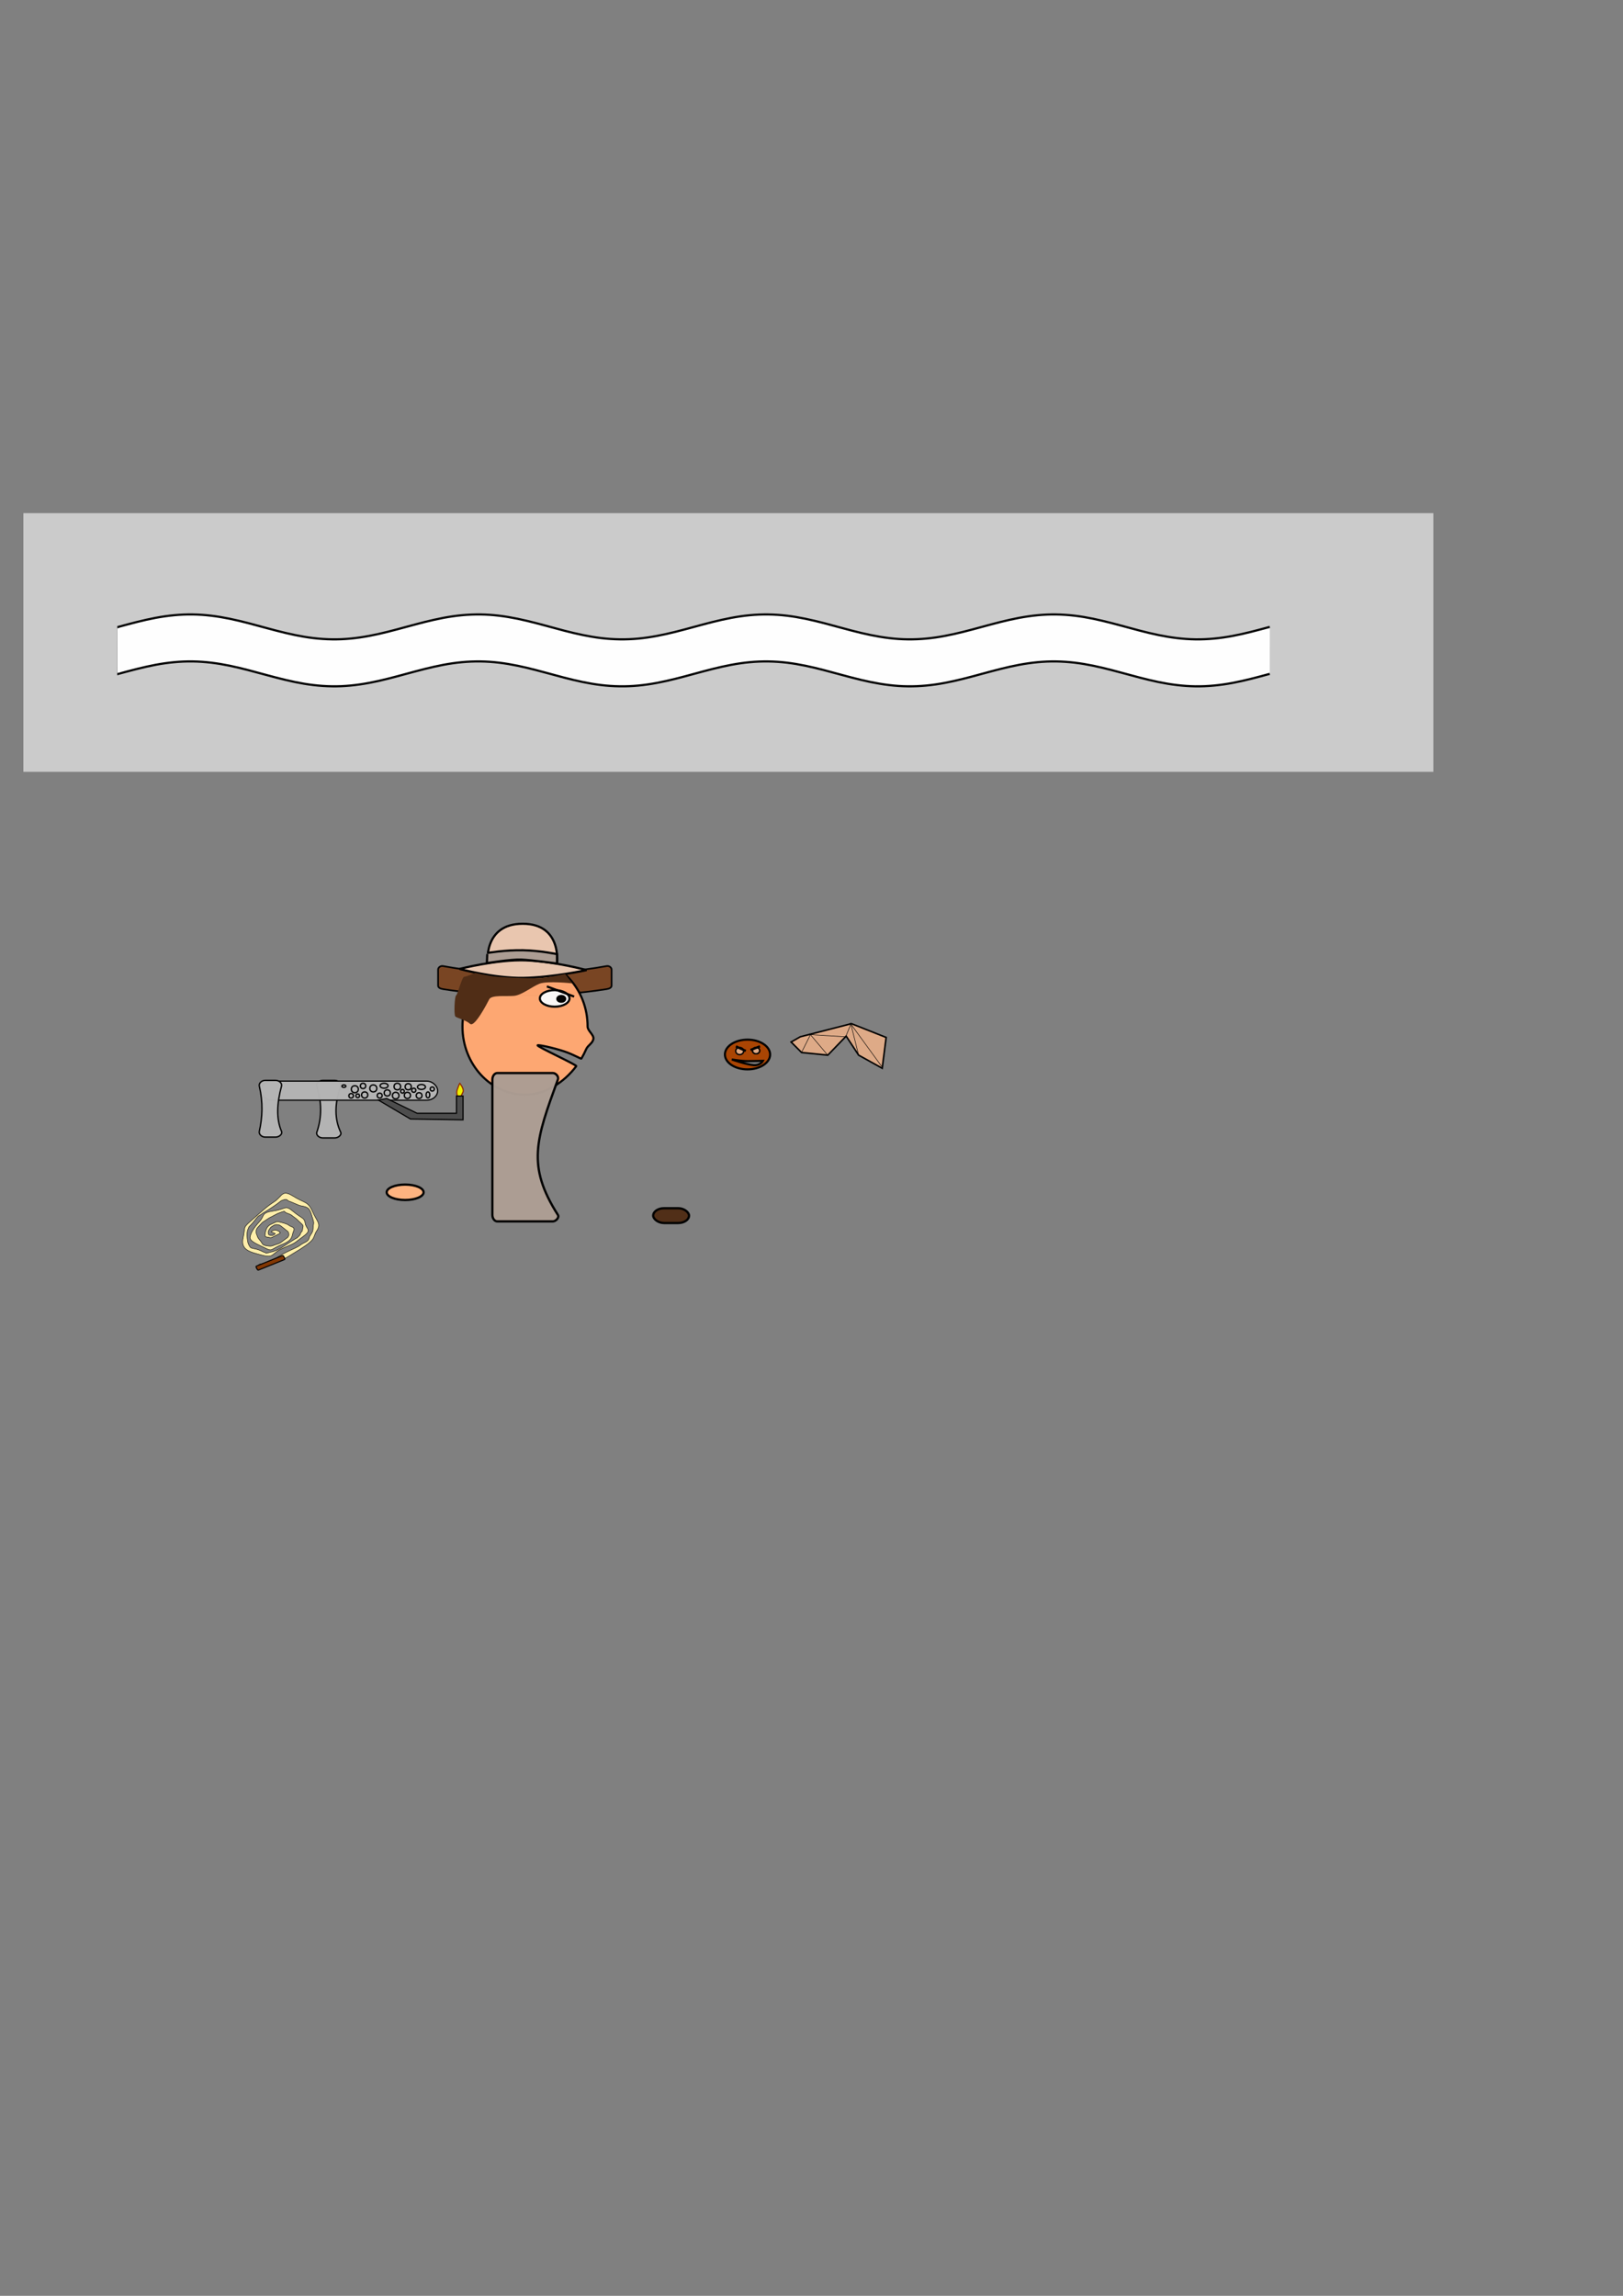 <?xml version="1.0" encoding="UTF-8" standalone="no"?>
<!-- Created with Inkscape (http://www.inkscape.org/) -->

<svg
   xmlns:dc="http://purl.org/dc/elements/1.1/"
   xmlns:cc="http://creativecommons.org/ns#"
   xmlns:rdf="http://www.w3.org/1999/02/22-rdf-syntax-ns#"
   xmlns:svg="http://www.w3.org/2000/svg"
   xmlns="http://www.w3.org/2000/svg"
   xmlns:sodipodi="http://sodipodi.sourceforge.net/DTD/sodipodi-0.dtd"
   xmlns:inkscape="http://www.inkscape.org/namespaces/inkscape"
   sodipodi:docname="objects.svg"
   inkscape:version="0.91 r13725"
   version="1.1"
   id="svg4180"
   viewBox="0 0 744.094 1052.362"
   height="297mm"
   width="210mm">
  <rect x="0" y="0" width="744.094" height="1052.362" fill="#808080" stroke="none"/>
  <sodipodi:namedview
     inkscape:window-maximized="1"
     inkscape:window-y="-8"
     inkscape:window-x="-8"
     inkscape:window-height="1017"
     inkscape:window-width="1920"
     showgrid="false"
     inkscape:current-layer="layer1"
     inkscape:document-units="px"
     inkscape:cy="768.21978"
     inkscape:cx="283.5014"
     inkscape:zoom="1.979899"
     inkscape:pageshadow="2"
     inkscape:pageopacity="0.0"
     borderopacity="1.0"
     bordercolor="#666666"
     pagecolor="#ffffff"
     id="base" />
  <defs
     id="defs4182" />
  <g
     id="layer1"
     inkscape:groupmode="layer"
     inkscape:label="Layer 1">
    <path
       inkscape:export-ydpi="399"
       inkscape:export-xdpi="399"
       inkscape:export-filename="D:\Code\Eclipse\ludum37\core\assets_src\player\head.png"
       sodipodi:nodetypes="sssssssss"
       inkscape:connector-curvature="0"
       id="rect4736"
       d="m 203.141,442.829 c 24.451,4.475 49.427,4.589 74.968,0 1.227,-0.221 2.288,0.707 2.288,1.586 l 0,7.403 c 0,0.879 -1.051,1.394 -2.288,1.586 -25.357,3.952 -50.337,3.853 -74.968,0 -1.237,-0.193 -2.288,-0.707 -2.288,-1.586 l 0,-7.403 c 0,-0.879 1.063,-1.811 2.288,-1.586 z"
       style="opacity:0.98;fill:#784421;fill-opacity:1;fill-rule:nonzero;stroke:#000000;stroke-width:0.762;stroke-miterlimit:4;stroke-dasharray:none;stroke-opacity:1" />
    <path
       inkscape:export-ydpi="399"
       inkscape:export-xdpi="399"
       inkscape:export-filename="D:\Code\Eclipse\ludum37\core\assets_src\player\head.png"
       sodipodi:nodetypes="sssssssssss"
       inkscape:connector-curvature="0"
       id="path4728"
       d="m 269.396,470.576 c 0,1.921 2.965,3.801 2.659,5.625 -0.355,2.119 -2.492,2.824 -3.333,4.771 -0.63,1.459 -1.361,2.884 -2.181,4.261 -0.158,0.265 -3.439,-1.793 -7.701,-3.233 -5.437,-1.837 -12.135,-3.172 -12.355,-2.845 -0.391,0.581 18.131,9.008 17.709,9.566 -5.756,7.613 -14.339,13.037 -23.48,13.037 -15.841,0 -28.682,-13.961 -28.682,-31.182 0,-17.221 12.841,-31.182 28.682,-31.182 15.841,-10e-6 28.682,13.961 28.682,31.182 z"
       style="opacity:0.98;fill:#ffa771;fill-opacity:1;fill-rule:nonzero;stroke:#000000;stroke-width:0.979;stroke-miterlimit:4;stroke-dasharray:none;stroke-opacity:1" />
    <path
       inkscape:export-ydpi="399"
       inkscape:export-xdpi="399"
       inkscape:export-filename="D:\Code\Eclipse\ludum37\core\assets_src\player\head.png"
       inkscape:connector-curvature="0"
       id="path4744"
       d="m 223.571,442.005 c 0,0 -2.321,-18.571 16.071,-18.571 18.393,0 15.714,18.75 15.714,18.75 l -20,3.214 z"
       style="fill:#e9c6af;fill-rule:evenodd;stroke:#000000;stroke-width:1px;stroke-linecap:butt;stroke-linejoin:miter;stroke-opacity:1" />
    <path
       inkscape:export-ydpi="399"
       inkscape:export-xdpi="399"
       inkscape:export-filename="D:\Code\Eclipse\ludum37\core\assets_src\player\head.png"
       sodipodi:nodetypes="cscsc"
       inkscape:connector-curvature="0"
       id="path4742"
       d="m 210.714,444.148 c 0,0 15.714,4.286 29.107,4.107 13.393,-0.179 29.107,-3.571 29.107,-3.571 0,0 -14.286,-3.929 -27.679,-4.464 -13.393,-0.536 -30.536,3.929 -30.536,3.929 z"
       style="fill:#e9c6af;fill-rule:evenodd;stroke:#000000;stroke-width:1px;stroke-linecap:butt;stroke-linejoin:miter;stroke-opacity:1" />
    <ellipse
       inkscape:export-ydpi="399"
       inkscape:export-xdpi="399"
       inkscape:export-filename="D:\Code\Eclipse\ludum37\core\assets_src\player\head.png"
       ry="3.792"
       rx="6.793"
       cy="457.654"
       cx="254.301"
       id="path4746"
       style="opacity:0.98;fill:#f9f9f9;fill-opacity:1;fill-rule:nonzero;stroke:#000000;stroke-width:0.979;stroke-miterlimit:4;stroke-dasharray:none;stroke-opacity:1" />
    <ellipse
       inkscape:export-ydpi="399"
       inkscape:export-xdpi="399"
       inkscape:export-filename="D:\Code\Eclipse\ludum37\core\assets_src\player\head.png"
       ry="1.334"
       rx="1.812"
       cy="457.865"
       cx="257.32"
       id="path4748"
       style="opacity:0.98;fill:#000000;fill-opacity:1;fill-rule:nonzero;stroke:#000000;stroke-width:0.979;stroke-miterlimit:4;stroke-dasharray:none;stroke-opacity:1" />
    <path
       inkscape:export-ydpi="399"
       inkscape:export-xdpi="399"
       inkscape:export-filename="D:\Code\Eclipse\ludum37\core\assets_src\player\head.png"
       inkscape:connector-curvature="0"
       id="path4752"
       d="m 223.393,436.826 c 0,0 8.214,-1.429 16.429,-1.25 8.214,0.179 15.536,1.786 15.536,1.786 l 0,4.286 c 0,0 -11.786,-1.607 -16.429,-1.786 -4.643,-0.179 -15.714,1.607 -15.714,1.607 l 0.179,-4.107"
       style="fill:#ac9d93;fill-rule:evenodd;stroke:#000000;stroke-width:1px;stroke-linecap:butt;stroke-linejoin:miter;stroke-opacity:1" />
    <path
       inkscape:export-ydpi="399"
       inkscape:export-xdpi="399"
       inkscape:export-filename="D:\Code\Eclipse\ludum37\core\assets_src\player\body.png"
       sodipodi:nodetypes="sssssssss"
       inkscape:connector-curvature="0"
       id="rect4764"
       d="m 228.026,491.865 25.44,0 c 1.27,0 2.841,1.504 2.293,3.007 -9.987,27.395 -14.389,39.402 0,61.993 0.814,1.278 -1.023,3.007 -2.293,3.007 l -25.44,0 c -1.27,0 -2.293,-1.341 -2.293,-3.007 l 0,-61.993 c 0,-1.666 1.023,-3.007 2.293,-3.007 z"
       style="opacity:0.98;fill:#ac9d93;fill-opacity:1;fill-rule:nonzero;stroke:#000000;stroke-width:1.05;stroke-miterlimit:4;stroke-dasharray:none;stroke-opacity:1" />
    <path
       inkscape:export-ydpi="399"
       inkscape:export-xdpi="399"
       inkscape:export-filename="D:\Code\Eclipse\ludum37\core\assets_src\player\head.png"
       inkscape:connector-curvature="0"
       id="path5399"
       d="m 250.714,452.184 c 0.446,0.089 12.5,4.643 12.5,4.643"
       style="fill:none;fill-rule:evenodd;stroke:#000000;stroke-width:1px;stroke-linecap:butt;stroke-linejoin:miter;stroke-opacity:1" />
    <path
       inkscape:export-ydpi="399"
       inkscape:export-xdpi="399"
       inkscape:export-filename="D:\Code\Eclipse\ludum37\core\assets_src\player\head.png"
       inkscape:connector-curvature="0"
       id="path5402"
       d="m 262.321,450.755 c 0,0 -11.429,-1.25 -15,0.179 -3.571,1.429 -8.036,5.179 -11.607,5.536 -3.571,0.357 -10.357,-0.536 -11.429,1.607 -1.071,2.143 -6.786,13.036 -8.75,11.25 -1.964,-1.786 -6.071,-2.679 -6.786,-3.393 -0.714,-0.714 -0.357,-9.286 0.357,-9.643 0.714,-0.357 2.679,-8.571 3.75,-8.571 1.071,0 5,-1.786 5,-1.786 0,0 5.714,1.429 10,1.786 4.286,0.357 17.857,1.071 22.5,0.357 4.643,-0.714 8.75,-1.607 8.75,-1.607 z"
       style="fill:#502d16;fill-rule:evenodd;stroke:none;stroke-width:1px;stroke-linecap:butt;stroke-linejoin:miter;stroke-opacity:1" />
    <rect
       inkscape:export-ydpi="399"
       inkscape:export-xdpi="399"
       inkscape:export-filename="D:\Code\Eclipse\ludum37\core\assets_src\player\foot.png"
       ry="5"
       rx="5"
       y="553.828"
       x="299.473"
       height="6.786"
       width="16.429"
       id="rect5404"
       style="opacity:0.98;fill:#502d16;fill-opacity:1;fill-rule:nonzero;stroke:#000000;stroke-width:1.05;stroke-miterlimit:4;stroke-dasharray:none;stroke-opacity:1" />
    <path
       inkscape:export-ydpi="399"
       inkscape:export-xdpi="399"
       inkscape:export-filename="D:\Code\Eclipse\ludum37\core\assets_src\weapons\flamethrower.png"
       sodipodi:nodetypes="sssssssss"
       inkscape:connector-curvature="0"
       id="rect5320"
       d="m 147.894,495.234 5.649,0 c 1.461,0 3.121,1.259 2.636,2.636 -2.926,8.31 -2.755,15.266 0,21.091 0.624,1.32 -1.176,2.636 -2.636,2.636 l -5.649,0 c -1.461,0 -3.115,-1.256 -2.636,-2.636 2.436,-7.03 2.177,-14.061 0,-21.091 -0.432,-1.395 1.176,-2.636 2.636,-2.636 z"
       style="opacity:0.98;fill:#b3b3b3;fill-opacity:1;fill-rule:nonzero;stroke:#000000;stroke-width:0.633;stroke-miterlimit:4;stroke-dasharray:none;stroke-opacity:1" />
    <rect
       inkscape:export-ydpi="399"
       inkscape:export-xdpi="399"
       inkscape:export-filename="D:\Code\Eclipse\ludum37\core\assets_src\weapons\flamethrower.png"
       ry="5"
       rx="5"
       y="495.57"
       x="119.606"
       height="8.744"
       width="81.056"
       id="rect5316"
       style="opacity:0.98;fill:#b3b3b3;fill-opacity:1;fill-rule:nonzero;stroke:#000000;stroke-width:0.551;stroke-miterlimit:4;stroke-dasharray:none;stroke-opacity:1" />
    <path
       inkscape:export-ydpi="399"
       inkscape:export-xdpi="399"
       inkscape:export-filename="D:\Code\Eclipse\ludum37\core\assets_src\weapons\flamethrower.png"
       sodipodi:nodetypes="sssssssss"
       inkscape:connector-curvature="0"
       id="rect5318"
       d="m 121.53,495.234 4.896,0 c 1.461,0 3.018,1.226 2.636,2.636 -2.134,7.89 -2.477,14.953 0,20.714 0.577,1.342 -1.176,2.636 -2.636,2.636 l -4.896,0 c -1.461,0 -2.956,-1.211 -2.636,-2.636 1.44,-6.425 1.75,-13.226 0,-20.714 -0.332,-1.422 1.176,-2.636 2.636,-2.636 z"
       style="opacity:0.98;fill:#b3b3b3;fill-opacity:1;fill-rule:nonzero;stroke:#000000;stroke-width:0.633;stroke-miterlimit:4;stroke-dasharray:none;stroke-opacity:1" />
    <path
       inkscape:export-ydpi="399"
       inkscape:export-xdpi="399"
       inkscape:export-filename="D:\Code\Eclipse\ludum37\core\assets_src\weapons\flamethrower.png"
       inkscape:connector-curvature="0"
       id="path5367"
       d="m 210.602,503.52 c 0,0 -1.883,-1.507 -0.942,-4.143 0.942,-2.636 1.13,-2.825 1.13,-2.825 0,0 2.071,2.448 1.506,3.955 -0.565,1.507 -1.695,3.013 -1.695,3.013 z"
       style="fill:#edf000;fill-opacity:1;fill-rule:evenodd;stroke:#912900;stroke-width:0.527px;stroke-linecap:butt;stroke-linejoin:miter;stroke-opacity:1" />
    <path
       inkscape:export-ydpi="399"
       inkscape:export-xdpi="399"
       inkscape:export-filename="D:\Code\Eclipse\ludum37\core\assets_src\weapons\flamethrower.png"
       inkscape:connector-curvature="0"
       id="path5322"
       d="m 177.271,503.52 13.935,6.779 18.078,0 0,-7.909 3.013,0 0,10.922 -24.104,-0.377 -14.688,-8.662 z"
       style="fill:#4d4d4d;fill-rule:evenodd;stroke:#000000;stroke-width:0.527px;stroke-linecap:butt;stroke-linejoin:miter;stroke-opacity:1" />
    <circle
       inkscape:export-ydpi="399"
       inkscape:export-xdpi="399"
       inkscape:export-filename="D:\Code\Eclipse\ludum37\core\assets_src\weapons\flamethrower.png"
       r="1.601"
       cy="499.283"
       cx="162.677"
       id="path5324"
       style="opacity:0.98;fill:#b3b3b3;fill-opacity:1;fill-rule:nonzero;stroke:#000000;stroke-width:0.633;stroke-miterlimit:4;stroke-dasharray:none;stroke-opacity:1" />
    <circle
       inkscape:export-ydpi="399"
       inkscape:export-xdpi="399"
       inkscape:export-filename="D:\Code\Eclipse\ludum37\core\assets_src\weapons\flamethrower.png"
       r="1.412"
       cy="501.919"
       cx="167.196"
       id="path5329"
       style="opacity:0.98;fill:#b3b3b3;fill-opacity:1;fill-rule:nonzero;stroke:#000000;stroke-width:0.633;stroke-miterlimit:4;stroke-dasharray:none;stroke-opacity:1" />
    <circle
       inkscape:export-ydpi="399"
       inkscape:export-xdpi="399"
       inkscape:export-filename="D:\Code\Eclipse\ludum37\core\assets_src\weapons\flamethrower.png"
       r="1.601"
       cy="498.906"
       cx="171.151"
       id="path5331"
       style="opacity:0.98;fill:#b3b3b3;fill-opacity:1;fill-rule:nonzero;stroke:#000000;stroke-width:0.633;stroke-miterlimit:4;stroke-dasharray:none;stroke-opacity:1" />
    <circle
       inkscape:export-ydpi="399"
       inkscape:export-xdpi="399"
       inkscape:export-filename="D:\Code\Eclipse\ludum37\core\assets_src\weapons\flamethrower.png"
       r="1.412"
       cy="500.978"
       cx="177.553"
       id="path5333"
       style="opacity:0.98;fill:#b3b3b3;fill-opacity:1;fill-rule:nonzero;stroke:#000000;stroke-width:0.633;stroke-miterlimit:4;stroke-dasharray:none;stroke-opacity:1" />
    <ellipse
       inkscape:export-ydpi="399"
       inkscape:export-xdpi="399"
       inkscape:export-filename="D:\Code\Eclipse\ludum37\core\assets_src\weapons\flamethrower.png"
       ry="1.13"
       rx="1.828"
       cy="497.682"
       cx="176.086"
       id="path5335"
       style="opacity:0.98;fill:#b3b3b3;fill-opacity:1;fill-rule:nonzero;stroke:#000000;stroke-width:0.633;stroke-miterlimit:4;stroke-dasharray:none;stroke-opacity:1" />
    <circle
       inkscape:export-ydpi="399"
       inkscape:export-xdpi="399"
       inkscape:export-filename="D:\Code\Eclipse\ludum37\core\assets_src\weapons\flamethrower.png"
       r="1.13"
       cy="502.202"
       cx="174.07"
       id="path5337"
       style="opacity:0.98;fill:#b3b3b3;fill-opacity:1;fill-rule:nonzero;stroke:#000000;stroke-width:0.633;stroke-miterlimit:4;stroke-dasharray:none;stroke-opacity:1" />
    <circle
       inkscape:export-ydpi="399"
       inkscape:export-xdpi="399"
       inkscape:export-filename="D:\Code\Eclipse\ludum37\core\assets_src\weapons\flamethrower.png"
       r="1.507"
       cy="498.059"
       cx="182.167"
       id="path5339"
       style="opacity:0.98;fill:#b3b3b3;fill-opacity:1;fill-rule:nonzero;stroke:#000000;stroke-width:0.633;stroke-miterlimit:4;stroke-dasharray:none;stroke-opacity:1" />
    <circle
       inkscape:export-ydpi="399"
       inkscape:export-xdpi="399"
       inkscape:export-filename="D:\Code\Eclipse\ludum37\core\assets_src\weapons\flamethrower.png"
       r="1.507"
       cy="502.202"
       cx="181.414"
       id="path5341"
       style="opacity:0.98;fill:#b3b3b3;fill-opacity:1;fill-rule:nonzero;stroke:#000000;stroke-width:0.633;stroke-miterlimit:4;stroke-dasharray:none;stroke-opacity:1" />
    <circle
       inkscape:export-ydpi="399"
       inkscape:export-xdpi="399"
       inkscape:export-filename="D:\Code\Eclipse\ludum37\core\assets_src\weapons\flamethrower.png"
       r="1.412"
       cy="502.108"
       cx="186.781"
       id="path5343"
       style="opacity:0.98;fill:#b3b3b3;fill-opacity:1;fill-rule:nonzero;stroke:#000000;stroke-width:0.633;stroke-miterlimit:4;stroke-dasharray:none;stroke-opacity:1" />
    <circle
       inkscape:export-ydpi="399"
       inkscape:export-xdpi="399"
       inkscape:export-filename="D:\Code\Eclipse\ludum37\core\assets_src\weapons\flamethrower.png"
       r="0.847"
       cy="500.224"
       cx="184.521"
       id="path5345"
       style="opacity:0.98;fill:#b3b3b3;fill-opacity:1;fill-rule:nonzero;stroke:#000000;stroke-width:0.633;stroke-miterlimit:4;stroke-dasharray:none;stroke-opacity:1" />
    <circle
       inkscape:export-ydpi="399"
       inkscape:export-xdpi="399"
       inkscape:export-filename="D:\Code\Eclipse\ludum37\core\assets_src\weapons\flamethrower.png"
       r="1.412"
       cy="498.153"
       cx="187.157"
       id="path5347"
       style="opacity:0.98;fill:#b3b3b3;fill-opacity:1;fill-rule:nonzero;stroke:#000000;stroke-width:0.633;stroke-miterlimit:4;stroke-dasharray:none;stroke-opacity:1" />
    <circle
       inkscape:export-ydpi="399"
       inkscape:export-xdpi="399"
       inkscape:export-filename="D:\Code\Eclipse\ludum37\core\assets_src\weapons\flamethrower.png"
       r="1.318"
       cy="502.202"
       cx="192.148"
       id="path5349"
       style="opacity:0.98;fill:#b3b3b3;fill-opacity:1;fill-rule:nonzero;stroke:#000000;stroke-width:0.633;stroke-miterlimit:4;stroke-dasharray:none;stroke-opacity:1" />
    <circle
       inkscape:export-ydpi="399"
       inkscape:export-xdpi="399"
       inkscape:export-filename="D:\Code\Eclipse\ludum37\core\assets_src\weapons\flamethrower.png"
       r="0.942"
       cy="499.754"
       cx="189.7"
       id="path5351"
       style="opacity:0.98;fill:#b3b3b3;fill-opacity:1;fill-rule:nonzero;stroke:#000000;stroke-width:0.633;stroke-miterlimit:4;stroke-dasharray:none;stroke-opacity:1" />
    <ellipse
       inkscape:export-ydpi="399"
       inkscape:export-xdpi="399"
       inkscape:export-filename="D:\Code\Eclipse\ludum37\core\assets_src\weapons\flamethrower.png"
       ry="1.13"
       rx="1.828"
       cy="498.247"
       cx="193.223"
       id="path5353"
       style="opacity:0.98;fill:#b3b3b3;fill-opacity:1;fill-rule:nonzero;stroke:#000000;stroke-width:0.633;stroke-miterlimit:4;stroke-dasharray:none;stroke-opacity:1" />
    <circle
       inkscape:export-ydpi="399"
       inkscape:export-xdpi="399"
       inkscape:export-filename="D:\Code\Eclipse\ludum37\core\assets_src\weapons\flamethrower.png"
       r="0.942"
       cy="499.189"
       cx="198.174"
       id="path5355"
       style="opacity:0.98;fill:#b3b3b3;fill-opacity:1;fill-rule:nonzero;stroke:#000000;stroke-width:0.633;stroke-miterlimit:4;stroke-dasharray:none;stroke-opacity:1" />
    <ellipse
       inkscape:export-ydpi="399"
       inkscape:export-xdpi="399"
       inkscape:export-filename="D:\Code\Eclipse\ludum37\core\assets_src\weapons\flamethrower.png"
       ry="1.371"
       rx="0.847"
       cy="501.878"
       cx="196.196"
       id="path5357"
       style="opacity:0.98;fill:#b3b3b3;fill-opacity:1;fill-rule:nonzero;stroke:#000000;stroke-width:0.633;stroke-miterlimit:4;stroke-dasharray:none;stroke-opacity:1" />
    <circle
       inkscape:export-ydpi="399"
       inkscape:export-xdpi="399"
       inkscape:export-filename="D:\Code\Eclipse\ludum37\core\assets_src\weapons\flamethrower.png"
       r="1.036"
       cy="502.296"
       cx="160.982"
       id="path5359"
       style="opacity:0.98;fill:#b3b3b3;fill-opacity:1;fill-rule:nonzero;stroke:#000000;stroke-width:0.633;stroke-miterlimit:4;stroke-dasharray:none;stroke-opacity:1" />
    <circle
       inkscape:export-ydpi="399"
       inkscape:export-xdpi="399"
       inkscape:export-filename="D:\Code\Eclipse\ludum37\core\assets_src\weapons\flamethrower.png"
       r="1.224"
       cy="497.776"
       cx="166.443"
       id="path5361"
       style="opacity:0.98;fill:#b3b3b3;fill-opacity:1;fill-rule:nonzero;stroke:#000000;stroke-width:0.633;stroke-miterlimit:4;stroke-dasharray:none;stroke-opacity:1" />
    <circle
       inkscape:export-ydpi="399"
       inkscape:export-xdpi="399"
       inkscape:export-filename="D:\Code\Eclipse\ludum37\core\assets_src\weapons\flamethrower.png"
       r="0.847"
       cy="502.296"
       cx="163.995"
       id="path5363"
       style="opacity:0.98;fill:#b3b3b3;fill-opacity:1;fill-rule:nonzero;stroke:#000000;stroke-width:0.633;stroke-miterlimit:4;stroke-dasharray:none;stroke-opacity:1" />
    <ellipse
       inkscape:export-ydpi="399"
       inkscape:export-xdpi="399"
       inkscape:export-filename="D:\Code\Eclipse\ludum37\core\assets_src\weapons\flamethrower.png"
       ry="0.565"
       rx="0.914"
       cy="497.871"
       cx="157.659"
       id="path5365"
       style="opacity:0.98;fill:#b3b3b3;fill-opacity:1;fill-rule:nonzero;stroke:#000000;stroke-width:0.633;stroke-miterlimit:4;stroke-dasharray:none;stroke-opacity:1" />
    <ellipse
       inkscape:export-ydpi="399"
       inkscape:export-xdpi="399"
       inkscape:export-filename="D:\Code\Eclipse\ludum37\core\assets_src\player\hand.png"
       ry="3.536"
       rx="8.46"
       cy="546.528"
       cx="185.742"
       id="path5493"
       style="opacity:0.98;fill:#ffb380;fill-opacity:1;fill-rule:nonzero;stroke:#000000;stroke-width:1.05;stroke-miterlimit:4;stroke-dasharray:none;stroke-opacity:1" />
    <g
       inkscape:export-ydpi="399"
       inkscape:export-xdpi="399"
       inkscape:export-filename="D:\Code\Eclipse\ludum37\core\assets_src\weapons\whip.png"
       transform="matrix(0.808,-0.59,0.59,0.808,-443.613,337.509)"
       id="g5517">
      <path
         style="fill:#ffeeaa;fill-rule:evenodd;stroke:#000000;stroke-width:0.214px;stroke-linecap:butt;stroke-linejoin:miter;stroke-opacity:1"
         d="m 326.513,518.476 c 0.675,0.711 1.288,1.707 1.043,1.849 -0.245,0.142 1.288,1.043 -1.472,0.522 -2.76,-0.522 -3.006,-0.237 -3.864,-1.28 -0.859,-1.043 -1.595,-1.138 -0.552,-2.228 1.043,-1.09 2.638,-2.608 5.03,-2.039 2.392,0.569 2.638,0.237 3.619,1.422 0.981,1.185 2.331,2.703 2.576,3.793 0.245,1.09 2.085,2.371 0.123,3.414 -1.963,1.043 -2.208,3.224 -7.79,1.802 -5.582,-1.422 -5.52,0.19 -7.176,-3.082 -1.656,-3.271 -4.171,-6.875 -2.699,-8.297 1.472,-1.422 3.987,-2.465 7.667,-3.177 3.68,-0.711 2.822,-2.94 8.097,-0.142 5.275,2.797 5.888,0.616 7.115,5.547 1.227,4.931 2.515,5.168 1.227,7.633 -1.288,2.465 1.043,4.267 -4.355,4.267 -5.398,0 -3.987,0.474 -10.182,-1.043 -6.195,-1.517 -6.256,1.517 -9.998,-3.082 -3.742,-4.599 -6.624,-7.823 -2.392,-11.569 4.232,-3.746 2.147,-3.746 8.281,-4.267 6.134,-0.522 8.465,-0.948 13.003,-0.711 4.539,0.237 6.195,-2.702 8.526,3.082 2.331,5.784 4.11,5.737 3.006,10.857 -1.104,5.121 0,6.922 -3.619,8.297 -3.619,1.375 -1.901,2.94 -11.163,2.323 -9.262,-0.616 -12.39,-1.138 -15.334,-2.181 -2.944,-1.043 -6.072,-1.944 -6.011,-2.608 0.061,-0.664 2.269,-0.759 2.576,-0.569 0.307,0.19 1.656,0.996 3.128,1.28 1.472,0.284 1.472,0.379 3.435,0.711 1.963,0.332 2.883,0.142 6.379,0.759 3.496,0.616 5.275,1.185 7.054,1.138 1.779,-0.047 3.312,0.711 4.478,0.19 1.165,-0.522 0.491,-0.616 2.208,-1.233 1.717,-0.616 1.84,-0.853 2.944,-2.181 1.104,-1.328 1.349,-0.901 2.085,-3.177 0.736,-2.276 1.227,-3.129 1.165,-4.694 -0.061,-1.565 -2.085,-3.129 -2.515,-3.793 -0.429,-0.664 -2.269,-3.888 -2.76,-4.504 -0.491,-0.616 0.184,-1.328 -1.533,-1.849 -1.717,-0.522 -0.552,-0.284 -3.558,-0.284 -3.006,0 -5.95,-0.284 -6.686,-0.332 -0.736,-0.047 -0.184,-0.095 -2.024,-0.095 -1.84,0 -0.736,-0.379 -2.76,0.142 -2.024,0.522 -2.208,0.664 -3.864,0.948 -1.656,0.284 -1.472,0.284 -1.84,0.616 -0.368,0.332 -0.429,-0.047 -1.411,0.996 -0.981,1.043 -0.797,0.711 -1.288,1.612 -0.491,0.901 -0.552,0.806 -0.981,1.707 -0.429,0.901 -0.552,1.09 -0.675,1.897 -0.123,0.806 -0.245,1.47 0.123,1.896 0.368,0.427 0.491,0.664 1.043,1.233 0.552,0.569 1.472,1.849 1.717,2.371 0.245,0.522 0.736,1.422 1.104,1.849 0.368,0.427 -0.613,0.237 1.349,0.948 1.963,0.711 0.92,0.569 2.331,0.901 1.411,0.332 0.184,0.237 1.963,0.474 1.779,0.237 1.717,0.284 3.067,0.332 1.349,0.047 1.165,0.047 3.558,0.19 2.392,0.142 2.208,0.142 2.883,0.19 0.675,0.047 -0.184,0.237 1.104,0.047 1.288,-0.19 1.227,-0.095 2.024,-0.664 0.797,-0.569 0.981,0.047 1.901,-1.043 0.92,-1.09 1.411,-0.522 0.92,-2.892 -0.491,-2.371 -0.245,-1.991 -0.797,-3.651 -0.552,-1.659 -0.307,-1.707 -1.472,-3.366 -1.165,-1.659 0.123,-1.47 -1.472,-1.944 -1.595,-0.474 -1.963,-0.664 -3.987,-0.901 -2.024,-0.237 -1.84,-0.427 -4.11,-0.474 -2.269,-0.047 -1.595,-0.284 -3.435,0.142 -1.84,0.427 -2.331,0.284 -3.067,0.948 -0.736,0.664 -0.859,0.996 -1.104,1.944 -0.245,0.948 -0.491,1.138 -0.307,2.845 0.184,1.707 -0.552,2.181 0.736,3.509 1.288,1.328 1.717,1.754 2.944,2.039 1.227,0.284 2.515,0.901 3.251,0.901 0.736,0 4.11,-0.047 4.11,-0.047 0,0 1.165,-0.332 1.349,-0.901 0.184,-0.569 0.491,-0.901 0.245,-1.565 -0.245,-0.664 -0.245,-1.043 -0.613,-2.228 -0.368,-1.185 -0.429,-1.612 -0.613,-1.944 -0.184,-0.332 -1.043,-1.47 -2.208,-1.565 -1.165,-0.095 -1.411,-0.19 -2.024,0 -0.613,0.19 -1.349,0.427 -1.779,0.853 -0.429,0.427 -0.797,1.138 -0.491,1.517 0.307,0.379 0.675,0.853 1.043,0.996 0.368,0.142 1.472,0.237 1.533,0.048 0.061,-0.19 -1.533,-1.944 -0.736,-1.849 0.797,0.095 1.656,0.474 1.656,0.474 z"
         id="path5513"
         inkscape:connector-curvature="0" />
      <rect
         style="opacity:0.98;fill:#803300;fill-opacity:1;fill-rule:nonzero;stroke:#000000;stroke-width:0.491;stroke-miterlimit:4;stroke-dasharray:none;stroke-opacity:1"
         id="rect5515"
         width="13.542"
         height="2.049"
         x="389.796"
         y="436.86"
         rx="0.398"
         ry="0.399"
         transform="matrix(0.97,0.244,-0.157,0.988,0,0)" />
    </g>
    <g
       inkscape:export-ydpi="399"
       inkscape:export-xdpi="399"
       inkscape:export-filename="D:\Code\Eclipse\ludum37\core\assets_src\bat\wing.png"
       transform="matrix(1.19,0,0,1.19,-46.312,-104.801)"
       id="g5550">
      <path
         style="fill:#deaa87;fill-rule:evenodd;stroke:#000000;stroke-width:0.6;stroke-linecap:butt;stroke-linejoin:miter;stroke-miterlimit:4;stroke-dasharray:none;stroke-opacity:1"
         d="m 347.24,487.434 19.698,-5.051 13.385,5.303 -1.515,11.869 -9.091,-5.051 -4.798,-7.324 -7.071,7.324 -10.102,-1.01 -4.041,-4.041 z"
         id="path5523"
         inkscape:connector-curvature="0" />
      <path
         style="fill:none;fill-rule:evenodd;stroke:#000000;stroke-width:0.2;stroke-linecap:butt;stroke-linejoin:miter;stroke-miterlimit:4;stroke-dasharray:none;stroke-opacity:1"
         d="m 357.594,494.253 -6.819,-8.081"
         id="path5525"
         inkscape:connector-curvature="0" />
      <path
         style="fill:none;fill-rule:evenodd;stroke:#000000;stroke-width:0.2;stroke-linecap:butt;stroke-linejoin:miter;stroke-miterlimit:4;stroke-dasharray:none;stroke-opacity:1"
         d="m 364.728,487.434 1.957,-4.798"
         id="path5527"
         inkscape:connector-curvature="0"
         sodipodi:nodetypes="cc" />
      <path
         style="fill:none;fill-rule:evenodd;stroke:#000000;stroke-width:0.2;stroke-linecap:butt;stroke-linejoin:miter;stroke-miterlimit:4;stroke-dasharray:none;stroke-opacity:1"
         d="m 366.685,482.384 3.03,12.122"
         id="path5529"
         inkscape:connector-curvature="0" />
      <path
         style="fill:none;fill-rule:evenodd;stroke:#000000;stroke-width:0.2;stroke-linecap:butt;stroke-linejoin:miter;stroke-miterlimit:4;stroke-dasharray:none;stroke-opacity:1"
         d="m 366.433,482.131 12.122,16.668"
         id="path5531"
         inkscape:connector-curvature="0" />
      <path
         style="fill:none;fill-rule:evenodd;stroke:#000000;stroke-width:0.2;stroke-linecap:butt;stroke-linejoin:miter;stroke-miterlimit:4;stroke-dasharray:none;stroke-opacity:1"
         d="m 351.154,486.614 -3.409,6.819"
         id="path5533"
         inkscape:connector-curvature="0" />
      <path
         style="fill:none;fill-rule:evenodd;stroke:#000000;stroke-width:0.2;stroke-linecap:butt;stroke-linejoin:miter;stroke-miterlimit:4;stroke-dasharray:none;stroke-opacity:1"
         d="m 351.281,486.614 13.258,0.821"
         id="path5535"
         inkscape:connector-curvature="0" />
    </g>
    <path
       inkscape:export-ydpi="399"
       inkscape:export-xdpi="399"
       inkscape:export-filename="D:\Code\Eclipse\ludum37\core\assets_src\bat\head.png"
       sodipodi:nodetypes="ccccccscsc"
       inkscape:connector-curvature="0"
       id="path5521"
       d="m 342.715,476.552 c -5.724,-4.8e-4 -10.365,3.052 -10.366,6.818 8.7e-4,3.766 4.642,6.818 10.366,6.818 5.722,-10e-4 10.361,-3.053 10.362,-6.818 -8.6e-4,-3.765 -4.639,-6.817 -10.362,-6.818 z m -7.211,9.092 c 0,0 4.484,0.769 7.184,0.769 2.7,0 7.091,-0.142 7.091,-0.142 0,0 -1.112,2.169 -4.198,1.976 -3.086,-0.193 -10.077,-2.603 -10.077,-2.603 z"
       style="opacity:0.98;fill:#aa4400;fill-opacity:1;fill-rule:nonzero;stroke:#000000;stroke-width:0.972;stroke-miterlimit:4;stroke-dasharray:none;stroke-opacity:1" />
    <ellipse
       inkscape:export-ydpi="399"
       inkscape:export-xdpi="399"
       inkscape:export-filename="D:\Code\Eclipse\ludum37\core\assets_src\bat\head.png"
       ry="1.639"
       rx="1.832"
       cy="481.787"
       cx="339.122"
       id="path5540"
       style="opacity:0.98;fill:#deaa87;fill-opacity:1;fill-rule:nonzero;stroke:#000000;stroke-width:0.648;stroke-miterlimit:4;stroke-dasharray:none;stroke-opacity:1" />
    <ellipse
       inkscape:export-ydpi="399"
       inkscape:export-xdpi="399"
       inkscape:export-filename="D:\Code\Eclipse\ludum37\core\assets_src\bat\head.png"
       ry="1.447"
       rx="1.639"
       cy="481.594"
       cx="346.643"
       id="path5542"
       style="opacity:0.98;fill:#deaa87;fill-opacity:1;fill-rule:nonzero;stroke:#000000;stroke-width:0.648;stroke-miterlimit:4;stroke-dasharray:none;stroke-opacity:1" />
    <ellipse
       inkscape:export-ydpi="399"
       inkscape:export-xdpi="399"
       inkscape:export-filename="D:\Code\Eclipse\ludum37\core\assets_src\bat\head.png"
       style="opacity:0.98;fill:#deaa87;fill-opacity:1;fill-rule:nonzero;stroke:#000000;stroke-width:0.648;stroke-miterlimit:4;stroke-dasharray:none;stroke-opacity:1"
       id="ellipse5544"
       cx="346.643"
       cy="481.594"
       rx="1.639"
       ry="1.447" />
    <path
       inkscape:export-ydpi="399"
       inkscape:export-xdpi="399"
       inkscape:export-filename="D:\Code\Eclipse\ludum37\core\assets_src\bat\head.png"
       inkscape:connector-curvature="0"
       id="path5546"
       d="m 337.386,479.665 4.532,2.073"
       style="fill:none;fill-rule:evenodd;stroke:#000000;stroke-width:1.08;stroke-linecap:butt;stroke-linejoin:miter;stroke-miterlimit:4;stroke-dasharray:none;stroke-opacity:1" />
    <path
       inkscape:export-ydpi="399"
       inkscape:export-xdpi="399"
       inkscape:export-filename="D:\Code\Eclipse\ludum37\core\assets_src\bat\head.png"
       inkscape:connector-curvature="0"
       id="path5548"
       d="m 348.427,479.617 -4.34,1.688"
       style="fill:none;fill-rule:evenodd;stroke:#000000;stroke-width:1.08;stroke-linecap:butt;stroke-linejoin:miter;stroke-miterlimit:4;stroke-dasharray:none;stroke-opacity:1" />
    <rect
       style="opacity:0.98;fill:#cccccc;fill-opacity:1;fill-rule:nonzero;stroke:none;stroke-width:30;stroke-miterlimit:4;stroke-dasharray:none;stroke-opacity:1"
       id="rect14322"
       width="646.429"
       height="118.571"
       x="10.714"
       y="235.219" />
    <g
       id="g16449"
       inkscape:export-filename="D:\Code\Eclipse\ludum37\core\assets\lava.png"
       inkscape:export-xdpi="174.37863"
       inkscape:export-ydpi="174.37863">
      <path
         sodipodi:nodetypes="cssssssssssssssssssssssssssssssccssssssssssssssssssssssssssssssc"
         inkscape:connector-curvature="0"
         inkscape:export-ydpi="399"
         inkscape:export-xdpi="399"
         inkscape:export-filename="D:\Code\Eclipse\ludum37\core\assets\lava.png"
         style="opacity:0.98;fill:#ffffff;fill-opacity:1;fill-rule:nonzero;stroke:#000000;stroke-width:1;stroke-linecap:butt;stroke-linejoin:miter;stroke-miterlimit:4;stroke-dasharray:none;stroke-opacity:1"
         d="m 582.143,287.362 c -5.676,1.544 -11.352,3.078 -17.028,4.142 -5.676,1.064 -11.352,1.643 -17.028,1.565 -5.676,-0.078 -11.352,-0.813 -17.028,-1.985 -5.676,-1.172 -11.352,-2.764 -17.028,-4.3 -5.676,-1.536 -11.352,-2.995 -17.028,-3.941 -5.676,-0.945 -11.352,-1.364 -17.028,-1.13 -5.676,0.234 -11.352,1.117 -17.028,2.384 -5.676,1.267 -11.352,2.902 -17.028,4.415 -5.676,1.513 -11.352,2.882 -17.028,3.699 -5.676,0.817 -11.352,1.07 -17.028,0.682 -5.676,-0.387 -11.352,-1.409 -17.028,-2.759 -5.676,-1.35 -11.352,-3.01 -17.028,-4.484 -5.676,-1.473 -11.352,-2.74 -17.028,-3.42 -5.676,-0.68 -11.352,-0.765 -17.028,-0.228 -5.676,0.536 -11.352,1.686 -17.028,3.105 -5.676,1.419 -11.352,3.088 -17.028,4.507 -5.676,1.419 -11.352,2.569 -17.028,3.105 -5.676,0.536 -11.352,0.452 -17.028,-0.228 -5.676,-0.68 -11.352,-1.946 -17.028,-3.42 -5.676,-1.473 -11.352,-3.134 -17.028,-4.484 -5.676,-1.35 -11.352,-2.372 -17.028,-2.759 -5.676,-0.387 -11.352,-0.134 -17.028,0.682 -5.676,0.817 -11.352,2.186 -17.028,3.699 -5.676,1.513 -11.352,3.147 -17.028,4.415 -5.676,1.267 -11.352,2.15 -17.028,2.384 -5.676,0.234 -11.352,-0.184 -17.028,-1.13 -5.676,-0.945 -11.352,-2.404 -17.028,-3.941 -5.676,-1.536 -11.352,-3.129 -17.028,-4.3 -5.676,-1.172 -11.352,-1.907 -17.028,-1.985 -5.676,-0.078 -11.352,0.501 -17.028,1.565 -5.676,1.064 -11.352,2.597 -17.028,4.142 l -0.016,21.528 c 5.676,-1.544 11.352,-3.078 17.028,-4.142 5.676,-1.064 11.352,-1.643 17.028,-1.565 5.676,0.078 11.352,0.813 17.028,1.985 5.676,1.172 11.352,2.764 17.028,4.3 5.676,1.536 11.352,2.995 17.028,3.941 5.676,0.945 11.352,1.364 17.028,1.13 5.676,-0.234 11.352,-1.117 17.028,-2.384 5.676,-1.267 11.352,-2.902 17.028,-4.415 5.676,-1.513 11.352,-2.882 17.028,-3.699 5.676,-0.817 11.352,-1.07 17.028,-0.682 5.676,0.387 11.352,1.409 17.028,2.759 5.676,1.35 11.352,3.01 17.028,4.484 5.676,1.473 11.352,2.74 17.028,3.42 5.676,0.68 11.352,0.765 17.028,0.228 5.676,-0.536 11.352,-1.686 17.028,-3.105 5.676,-1.419 11.352,-3.088 17.028,-4.507 5.676,-1.419 11.352,-2.569 17.028,-3.105 5.676,-0.536 11.352,-0.452 17.028,0.228 5.676,0.68 11.352,1.946 17.028,3.42 5.676,1.473 11.352,3.134 17.028,4.484 5.676,1.35 11.352,2.372 17.028,2.759 5.676,0.387 11.352,0.134 17.028,-0.682 5.676,-0.817 11.352,-2.186 17.028,-3.699 5.676,-1.513 11.352,-3.147 17.028,-4.415 5.676,-1.267 11.352,-2.15 17.028,-2.384 5.676,-0.234 11.352,0.184 17.028,1.13 5.676,0.945 11.352,2.404 17.028,3.941 5.676,1.536 11.352,3.129 17.028,4.3 5.676,1.172 11.352,1.907 17.028,1.985 5.676,0.078 11.352,-0.501 17.028,-1.565 5.676,-1.064 11.352,-2.597 17.028,-4.142"
         title="sin(x)/3"
         id="path14262" />
      <path
         inkscape:connector-curvature="0"
         id="path16447"
         d="m 55.024,287.74 -1.249,0.268 0,20.503 1.23,-0.315 z"
         style="fill:#ffffff;fill-rule:evenodd;stroke:none;stroke-width:1px;stroke-linecap:butt;stroke-linejoin:miter;stroke-opacity:1" />
    </g>
  </g>
</svg>

